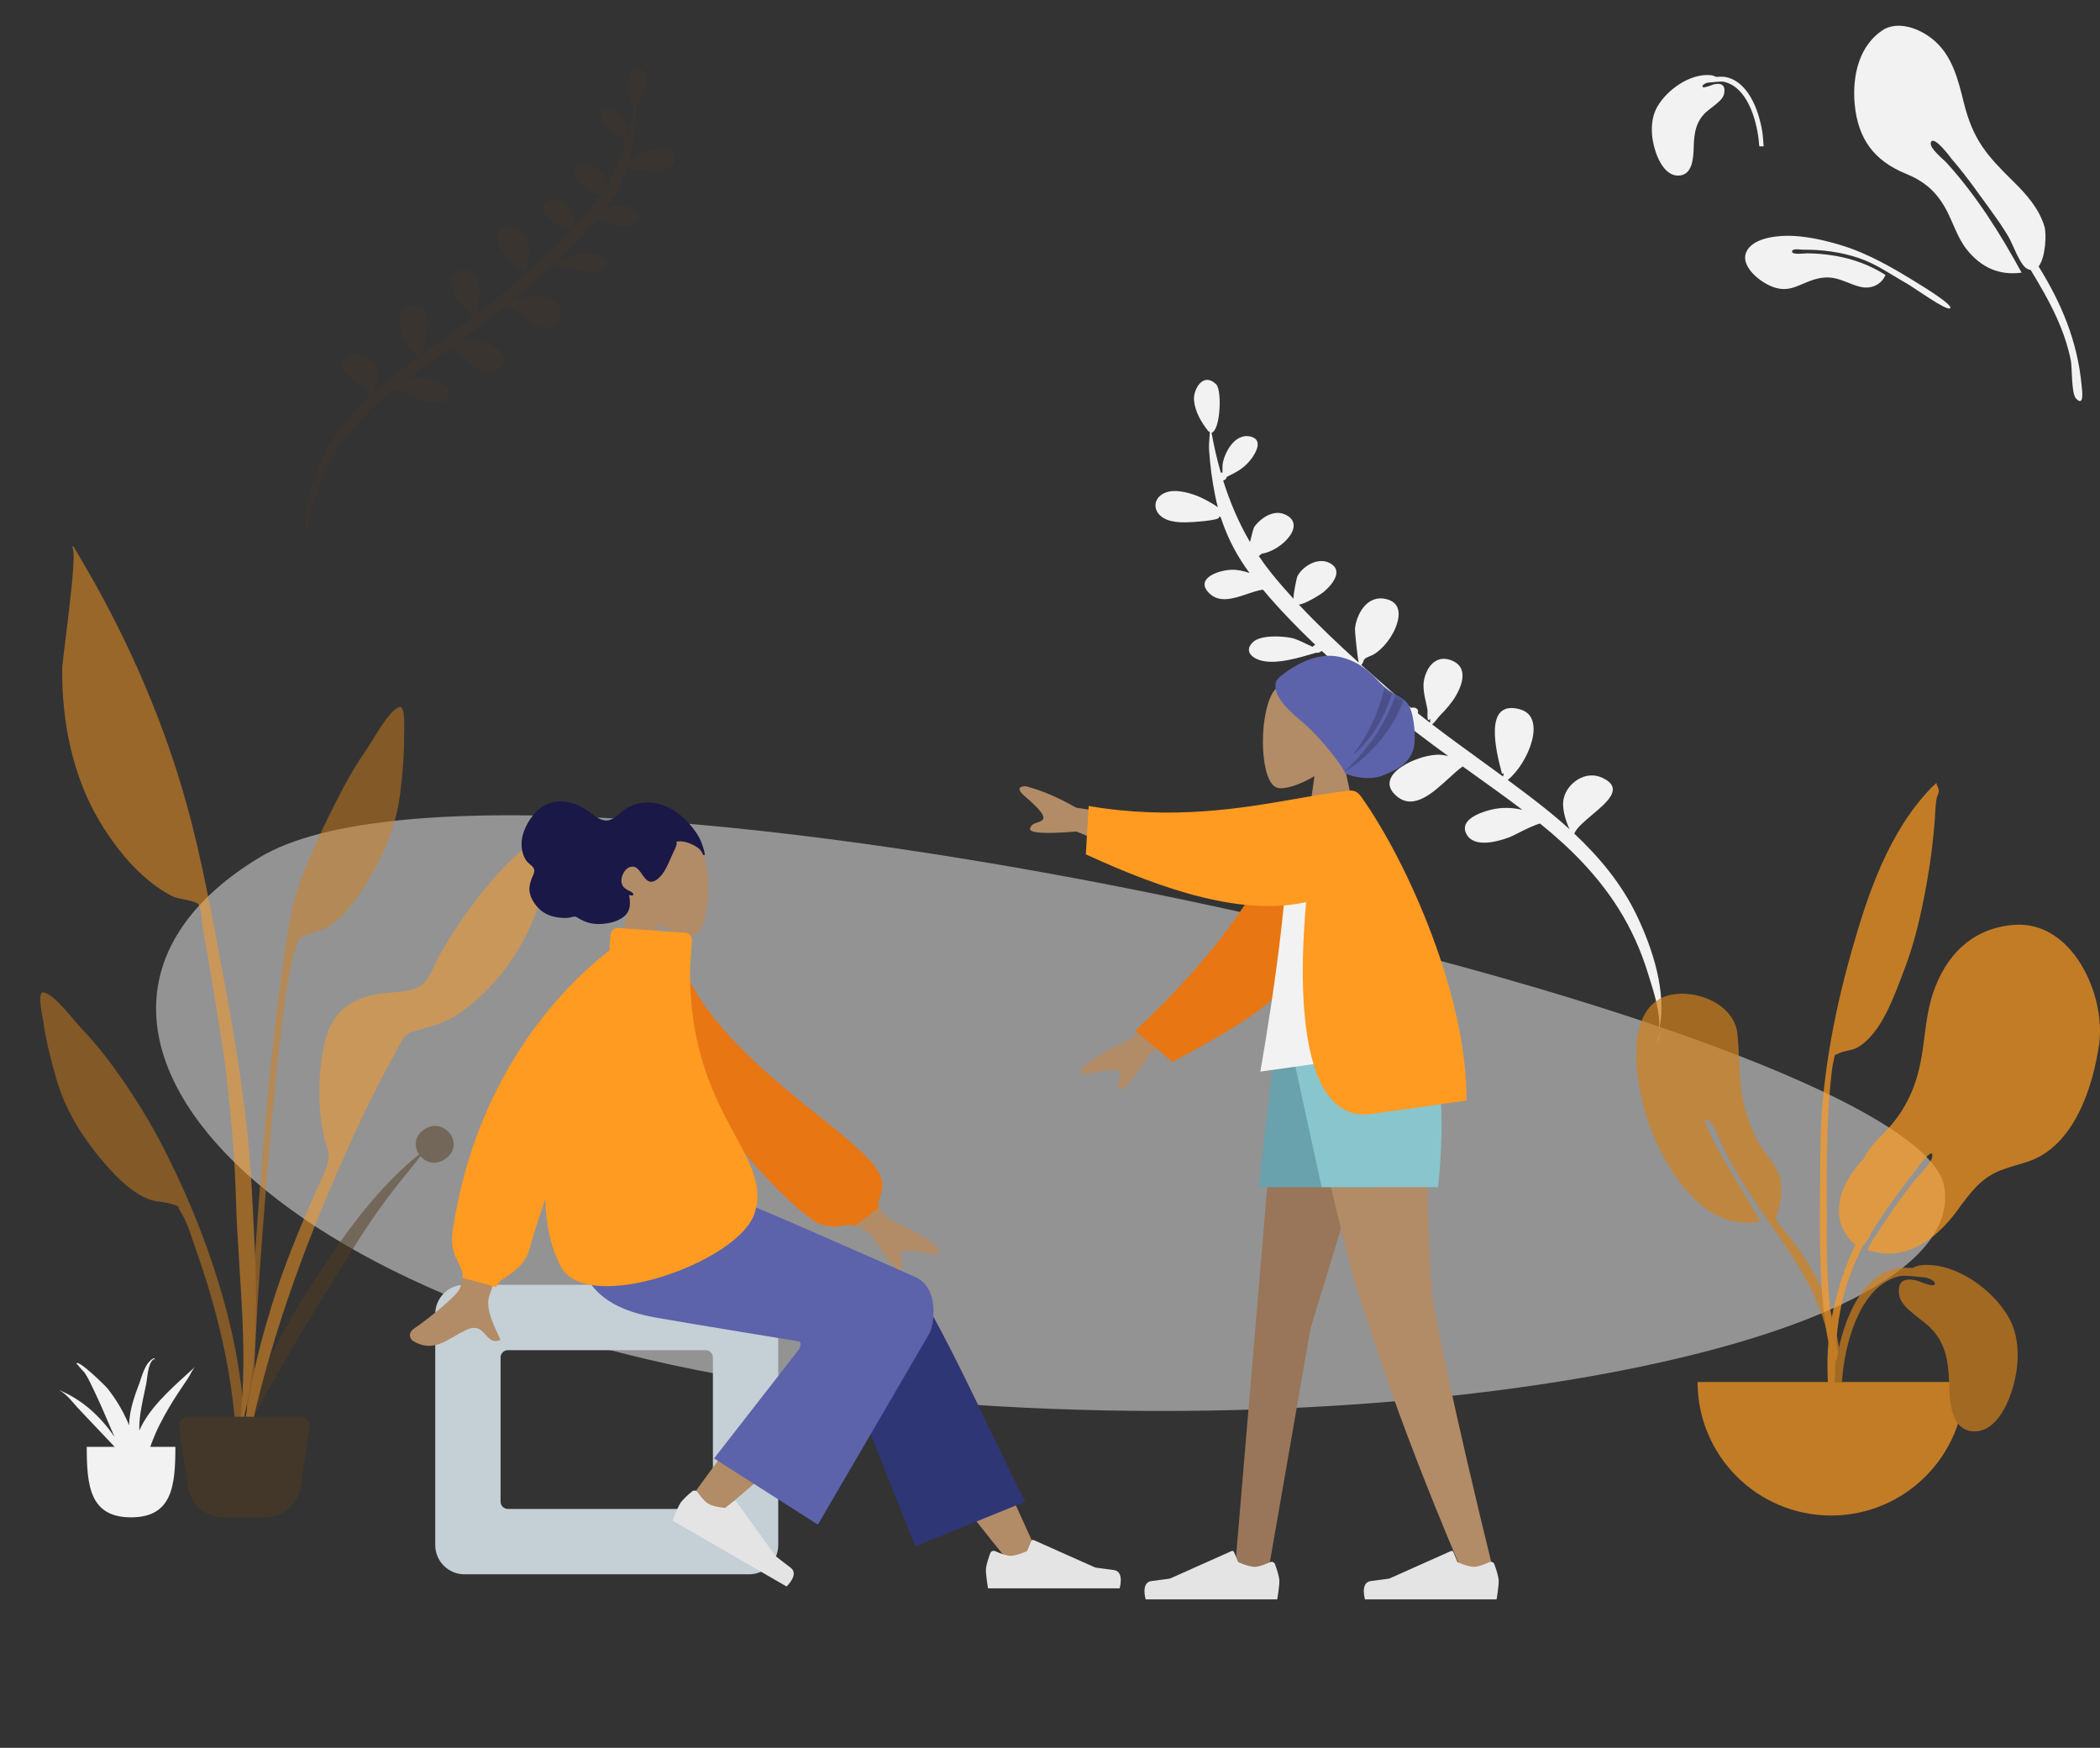 <svg width="328" height="273" viewBox="0 0 328 273" fill="none" xmlns="http://www.w3.org/2000/svg">
<rect x="0" y="0" width="328" height="273" fill="#333333" stroke="none"/>
<g id="[Download] Illustration">
<g id="Group 49">
<g id="Group 48">
<g id="Scene/Home">
<g id="Background Shape 2" opacity="0.505">
<path id="Background Shape" fill-rule="evenodd" clip-rule="evenodd" d="M303.692 185.456C307.766 211.43 208.982 228.372 123.957 216.549C38.932 204.725 -0.074 158.552 40.499 133.95C81.072 109.347 299.619 159.481 303.692 185.456Z" fill="#F2F2F2"/>
</g>
<path id="Leaf Bottom" fill-rule="evenodd" clip-rule="evenodd" d="M181.493 77.218C183.03 76.217 185.414 76.855 186.962 77.446C187.558 77.674 189.081 78.404 190.211 79.224C190.062 78.656 189.929 78.082 189.812 77.503C189.334 75.124 189.005 72.7 188.847 70.291C188.806 69.662 188.859 68.96 188.914 68.248C188.932 68.007 188.951 67.765 188.966 67.525C188.904 67.468 188.862 67.389 188.844 67.283C188.838 67.327 188.834 67.362 188.831 67.389C188.827 67.433 188.824 67.454 188.817 67.457C188.808 67.459 188.794 67.441 188.765 67.403C188.754 67.388 188.741 67.371 188.725 67.351C187.581 65.893 186.621 64.249 186.489 62.443C186.378 60.91 187.854 58.011 189.946 60.018C190.882 60.915 190.639 67.209 189.233 67.595C189.609 69.681 190.081 71.763 190.672 73.819C190.761 73.805 190.852 73.804 190.941 73.814C190.932 73.303 190.932 72.746 190.956 72.554C191.167 70.902 192.785 67.548 195.361 68.199C197.34 68.7 196.127 70.76 195.453 71.661C194.369 73.113 193.142 73.742 191.589 74.496C191.558 74.808 191.322 74.99 191.044 75.049C192.084 78.369 193.45 81.607 195.239 84.665L195.286 84.471C195.513 83.543 195.778 82.46 195.946 82.233C196.822 81.043 198.762 79.59 200.552 80.294C204.31 81.775 200.231 86.03 197.031 86.493C196.898 86.65 196.758 86.776 196.608 86.848C197.229 87.771 197.894 88.675 198.605 89.556C199.671 90.881 200.817 92.201 202.018 93.514C202.055 92.487 202.53 90.199 202.665 89.953C203.486 88.459 205.85 86.923 207.768 87.984C209.926 89.18 207.97 91.44 206.739 92.463C206.235 92.882 203.74 94.419 202.86 94.426C205.762 97.522 208.965 100.565 212.222 103.498C211.952 102.185 211.6 98.569 211.639 98.168C211.842 96.096 213.437 92.783 216.581 93.591C219.632 94.373 218.282 97.814 217.238 99.455C216.606 100.448 215.731 101.457 214.677 102.149C214.487 102.274 214.238 102.376 213.991 102.478C213.692 102.6 213.393 102.723 213.199 102.885C213.025 103.029 212.972 103.195 212.919 103.359C212.863 103.533 212.808 103.705 212.611 103.849C214.372 105.427 216.144 106.972 217.891 108.474C218.715 109.183 219.555 109.878 220.402 110.565C220.866 110.401 221.527 110.617 221.493 111.177C221.488 111.258 221.466 111.329 221.436 111.393C222.078 111.903 222.725 112.409 223.376 112.91C223.361 112.764 223.366 112.558 223.395 112.274C222.926 112.843 222.946 112.014 222.961 111.382L222.961 111.382C222.966 111.159 222.971 110.96 222.953 110.856C222.884 110.45 222.795 110.048 222.706 109.647L222.706 109.646C222.516 108.789 222.326 107.934 222.336 107.048C222.356 105.169 223.751 102.02 226.687 103.139C229.386 104.166 228.404 106.95 227.385 108.696C226.741 109.801 225.859 110.788 224.937 111.732C224.773 111.901 224.59 112.129 224.41 112.355C224.141 112.691 223.877 113.021 223.682 113.144C226.188 115.061 228.753 116.921 231.318 118.781L231.318 118.781C232.467 119.615 233.616 120.448 234.76 121.287C234.81 121.103 234.851 120.92 234.886 120.749C234.815 120.818 234.718 120.851 234.593 120.844C234.559 120.703 234.511 120.516 234.453 120.291C233.747 117.543 231.595 109.172 237.421 110.795C241.689 111.987 238.676 119.275 235.493 121.824C237.425 123.248 239.338 124.689 241.207 126.174C242.559 127.248 243.871 128.36 245.134 129.508C244.481 128.021 243.865 126.096 244.269 124.565C244.857 122.336 247.613 120.231 250.304 121.5C253.658 123.088 251.077 125.256 248.657 127.29C247.422 128.328 246.228 129.332 245.888 130.204C249.9 133.971 253.326 138.155 255.615 142.921C258.105 148.104 260.416 155.068 259.138 160.867C259.374 158.317 258.364 155.116 257.656 152.867L257.656 152.867C257.559 152.561 257.468 152.273 257.387 152.006C256.322 148.519 254.809 145.126 252.815 141.95C249.621 136.864 245.402 132.546 240.532 128.626C239.423 128.956 238.218 129.567 237.22 130.072C236.609 130.383 236.075 130.653 235.688 130.796C233.825 131.482 230.246 132.465 229.059 130.304C227.892 128.179 230.872 126.99 232.718 126.514C234.503 126.054 236.111 126.109 237.776 126.486C235.198 124.535 232.557 122.646 229.917 120.758L229.913 120.755C229.428 120.408 228.944 120.062 228.46 119.715C227.789 120.185 227.048 120.864 226.261 121.585C223.762 123.873 220.803 126.583 218.16 124.369C214.171 121.027 221.8 117.63 225.05 117.895C225.449 117.927 225.835 117.999 226.211 118.097C222.897 115.695 219.634 113.244 216.548 110.621C215.994 110.707 215.112 111.402 214.053 112.238C211.672 114.116 208.396 116.701 205.927 114.666C204.146 113.196 204.756 110.908 206.478 109.599C208.207 108.285 210.714 108.287 212.844 108.73C213.766 108.92 214.615 109.283 215.407 109.726L215.506 109.731C212.469 107.122 209.413 104.455 206.471 101.696C206.419 101.71 206.367 101.725 206.314 101.74C206.136 101.926 205.838 101.994 205.565 101.953C205.415 101.997 205.261 102.042 205.104 102.088C202.773 102.775 199.777 103.658 197.454 103.277C195.744 102.997 194.193 101.81 195.64 100.349C196.817 99.161 200.009 99.332 201.566 99.613C202.326 99.751 203.153 100.149 203.983 100.549L203.983 100.549C204.332 100.717 204.681 100.885 205.026 101.034C205.115 100.88 205.272 100.781 205.45 100.733C202.544 97.961 199.771 95.094 197.256 92.101C196.494 92.202 195.65 92.487 194.779 92.782C192.684 93.49 190.435 94.25 188.821 92.613C186.439 90.195 190.92 88.784 193.05 89.014C193.769 89.091 194.478 89.265 195.163 89.495C193.333 87.031 191.935 84.398 190.953 81.632C190.944 81.636 190.935 81.641 190.926 81.645L190.926 81.645C190.912 81.651 190.898 81.658 190.882 81.664C190.907 81.653 190.928 81.64 190.952 81.628C190.854 81.351 190.76 81.073 190.67 80.794C190.504 80.715 190.348 80.657 190.274 80.633C191.242 81.203 187.159 81.481 186.394 81.533C184.703 81.649 182.439 81.692 181.198 80.509C180.157 79.516 180.218 78.049 181.493 77.218ZM259.319 160.875C259.247 161.715 259.07 162.485 258.737 163.119C258.987 162.397 259.178 161.646 259.319 160.875Z" fill="#F2F2F2"/>
<path id="Leaf Top" opacity="0.2" fill-rule="evenodd" clip-rule="evenodd" d="M104.737 23.552C103.615 22.828 101.874 23.291 100.744 23.719C100.309 23.884 99.196 24.411 98.37 25.005C98.48 24.594 98.577 24.179 98.662 23.761C99.012 22.04 99.254 20.287 99.371 18.545C99.401 18.09 99.362 17.583 99.323 17.068C99.309 16.894 99.296 16.719 99.285 16.545C99.33 16.504 99.361 16.447 99.374 16.37C99.378 16.402 99.381 16.427 99.383 16.447C99.386 16.478 99.388 16.494 99.394 16.496C99.4 16.497 99.41 16.484 99.431 16.457C99.44 16.446 99.449 16.434 99.461 16.419C100.296 15.364 100.998 14.176 101.095 12.869C101.178 11.761 100.101 9.666 98.572 11.117C97.889 11.766 98.063 16.317 99.09 16.596C98.815 18.104 98.469 19.61 98.036 21.097C97.971 21.087 97.905 21.086 97.84 21.094C97.846 20.724 97.847 20.321 97.829 20.182C97.676 18.988 96.496 16.563 94.615 17.035C93.17 17.397 94.055 18.886 94.546 19.538C95.337 20.587 96.233 21.042 97.367 21.587C97.389 21.813 97.561 21.944 97.765 21.986C97.004 24.387 96.004 26.729 94.698 28.941L94.663 28.801C94.498 28.13 94.305 27.347 94.182 27.183C93.543 26.322 92.127 25.272 90.82 25.782C88.076 26.854 91.052 29.93 93.388 30.263C93.485 30.377 93.588 30.468 93.697 30.52C93.242 31.188 92.757 31.842 92.237 32.479C91.459 33.437 90.621 34.392 89.744 35.342C89.717 34.599 89.371 32.945 89.273 32.767C88.674 31.687 86.949 30.577 85.547 31.345C83.972 32.21 85.399 33.844 86.297 34.583C86.665 34.886 88.486 35.997 89.129 36.002C87.008 38.241 84.668 40.442 82.289 42.564C82.486 41.615 82.745 39 82.717 38.71C82.57 37.212 81.406 34.817 79.11 35.402C76.883 35.968 77.867 38.456 78.628 39.642C79.09 40.36 79.728 41.09 80.497 41.59C80.636 41.68 80.817 41.754 80.998 41.827C81.216 41.916 81.434 42.004 81.576 42.121C81.703 42.226 81.742 42.345 81.78 42.464C81.821 42.59 81.861 42.714 82.004 42.818C80.719 43.96 79.424 45.078 78.148 46.164C77.546 46.677 76.932 47.18 76.313 47.677C75.975 47.559 75.492 47.715 75.517 48.12C75.52 48.179 75.537 48.23 75.558 48.276C75.089 48.645 74.617 49.011 74.141 49.373C74.152 49.268 74.149 49.119 74.127 48.914C74.469 49.325 74.455 48.726 74.445 48.269C74.441 48.107 74.438 47.964 74.45 47.889C74.501 47.595 74.566 47.304 74.631 47.014C74.771 46.393 74.909 45.775 74.903 45.135C74.889 43.776 73.872 41.499 71.728 42.309C69.757 43.053 70.473 45.066 71.215 46.328C71.686 47.127 72.329 47.84 73.002 48.523C73.122 48.644 73.255 48.809 73.386 48.973L73.386 48.973C73.582 49.215 73.775 49.454 73.917 49.543C72.087 50.93 70.213 52.276 68.34 53.622L68.339 53.622C67.5 54.225 66.661 54.828 65.825 55.434C65.789 55.301 65.759 55.169 65.733 55.046C65.786 55.096 65.857 55.119 65.948 55.114C65.972 55.012 66.007 54.877 66.05 54.714C66.567 52.727 68.141 46.674 63.887 47.849C60.77 48.712 62.967 53.981 65.29 55.823C63.879 56.853 62.481 57.896 61.116 58.971C60.128 59.748 59.17 60.552 58.248 61.382C58.725 60.307 59.175 58.915 58.881 57.808C58.453 56.196 56.441 54.675 54.476 55.593C52.027 56.743 53.91 58.31 55.676 59.78C56.577 60.53 57.449 61.255 57.697 61.886C54.765 64.611 52.262 67.637 50.589 71.085C48.769 74.833 47.078 79.87 48.009 84.062C47.838 82.219 48.576 79.903 49.095 78.278C49.165 78.056 49.232 77.847 49.291 77.654C50.071 75.133 51.177 72.679 52.634 70.382C54.968 66.703 58.05 63.58 61.608 60.743C62.418 60.981 63.297 61.423 64.025 61.788C64.472 62.012 64.862 62.208 65.144 62.311C66.504 62.806 69.116 63.516 69.984 61.953C70.837 60.416 68.662 59.557 67.314 59.213C66.011 58.882 64.837 58.922 63.621 59.195C65.504 57.784 67.433 56.417 69.362 55.051L69.362 55.05L69.363 55.05C69.717 54.799 70.072 54.547 70.426 54.296C70.916 54.636 71.457 55.126 72.031 55.647C73.854 57.301 76.014 59.26 77.945 57.658C80.858 55.24 75.29 52.786 72.916 52.979C72.625 53.002 72.343 53.054 72.068 53.125C74.49 51.387 76.873 49.614 79.128 47.716C79.532 47.778 80.175 48.281 80.948 48.885C82.686 50.242 85.077 52.111 86.88 50.638C88.182 49.575 87.737 47.92 86.48 46.974C85.218 46.024 83.388 46.027 81.832 46.348C81.16 46.486 80.539 46.749 79.96 47.069L79.889 47.072C82.107 45.185 84.339 43.255 86.489 41.26C86.527 41.27 86.565 41.281 86.603 41.291C86.733 41.426 86.951 41.475 87.15 41.445C87.26 41.477 87.372 41.509 87.487 41.543C89.188 42.039 91.375 42.676 93.072 42.4C94.32 42.197 95.454 41.338 94.398 40.282C93.539 39.424 91.208 39.548 90.071 39.752C89.516 39.852 88.912 40.14 88.306 40.429C88.051 40.551 87.796 40.672 87.544 40.781C87.479 40.669 87.365 40.597 87.235 40.563C89.358 38.558 91.384 36.483 93.222 34.319C93.777 34.391 94.394 34.597 95.029 34.81C96.559 35.322 98.2 35.871 99.379 34.686C101.12 32.937 97.849 31.918 96.294 32.085C95.769 32.141 95.251 32.267 94.751 32.433C96.088 30.651 97.109 28.747 97.828 26.747C97.846 26.754 97.86 26.762 97.88 26.77C97.869 26.765 97.86 26.76 97.85 26.755C97.843 26.751 97.836 26.747 97.829 26.743C97.9 26.543 97.969 26.342 98.035 26.14C98.156 26.083 98.27 26.041 98.324 26.024C97.617 26.436 100.598 26.636 101.157 26.674C102.391 26.756 104.044 26.787 104.951 25.932C105.711 25.213 105.668 24.152 104.737 23.552ZM47.824 83.897C47.879 84.457 48.041 84.968 48.36 85.387C48.126 84.908 47.95 84.41 47.824 83.897Z" fill="#533B1F"/>
<g id="Plant Right" opacity="0.7">
<path id="Leaf Me Alone!" fill-rule="evenodd" clip-rule="evenodd" d="M262.235 155.22C266.136 155.017 270.96 157.294 271.376 161.534C271.678 164.615 271.584 167.687 272.052 170.763C272.426 173.221 273.218 175.581 274.297 177.821C275.334 179.974 277.487 181.807 278.046 184.108C278.403 185.574 278.203 187.636 277.711 189.07C277.113 190.813 277.431 190.675 278.623 192.138C280.96 195.005 283.064 197.944 284.551 201.368C286.694 206.3 288.099 212.064 287.304 217.462C287.203 218.147 287.083 220.607 286.139 220.779C285.085 220.972 285.578 219.565 285.634 219.11C285.993 216.21 286.311 213.676 285.879 210.731C284.209 199.368 276.057 191.881 270.749 182.237C270.458 181.74 269.842 180.555 269.413 179.774C268.737 178.541 268.057 176.193 267.142 175.279C265.418 173.556 267.003 177.02 267.339 177.681C267.764 178.518 268.231 179.407 268.666 180.14C270.658 183.537 272.88 187.246 274.937 190.748C266.042 192.775 259.777 182.081 257.39 175.05C255.424 169.258 253.07 155.715 262.235 155.22Z" fill="#D2801B"/>
<path id="Leaf Me Alone!_2" fill-rule="evenodd" clip-rule="evenodd" d="M314.516 144.463C307.995 144.98 303.809 149.283 301.86 155.301C300.81 158.544 300.689 161.876 300.106 165.209C299.228 170.224 297.339 174.024 293.647 177.596C292.503 178.703 291.661 179.839 291.062 181.054C289.872 182.268 288.837 183.641 288.077 185.32C287.105 187.464 286.83 190.036 287.952 192.174C288.254 192.748 289.006 193.902 289.786 194.426C286.867 200.643 285.261 207.452 285.442 214.253C285.552 218.358 285.752 222.465 285.986 226.565C286.049 227.665 286.407 229.483 286.946 227.637C287.439 225.948 286.821 223.297 286.763 221.533C286.485 212.938 286.247 205.124 289.785 197.094C290.156 196.253 290.55 195.418 290.959 194.59C290.983 194.576 291.006 194.559 291.028 194.542C291.044 194.554 291.058 194.567 291.074 194.579C291.1 194.533 291.136 194.477 291.177 194.415C291.295 194.294 291.398 194.141 291.495 193.97C291.809 193.535 292.164 193.024 292.166 192.744C292.166 192.742 292.165 192.739 292.165 192.736C294.355 189.161 296.863 185.783 299.426 182.471C299.407 182.495 302.205 178.685 301.772 180.792C301.564 181.807 299.505 183.741 298.674 184.817C296.835 187.21 294.675 190.242 292.881 193.174C292.639 193.313 292.298 193.994 292.051 194.502C291.915 194.759 291.788 195.018 291.663 195.244C298.022 197.345 302.969 193.113 306.342 188.19C306.346 188.185 306.349 188.179 306.353 188.173C307.38 186.813 308.431 185.462 309.745 184.387C311.936 182.593 314.283 182.276 316.867 181.393C323.914 178.986 326.91 169.853 327.862 163.077C328.935 155.432 323.684 143.709 314.516 144.463Z" fill="#FF9B21"/>
<path id="Leaf Me Alone!_3" fill-rule="evenodd" clip-rule="evenodd" d="M301.635 123.054C294.943 130.019 291.709 139.68 289.149 148.763C286.29 158.907 284.401 169.208 284.328 179.754C284.281 186.684 284.092 193.656 284.497 200.577C284.64 203.036 284.885 205.498 285.275 207.93C285.307 208.129 286.179 213.559 287.013 212.294C287.487 211.574 286.119 206.661 286.016 205.843C285.434 201.234 285.299 196.592 285.328 191.95C285.374 184.307 285.149 176.703 285.924 169.088C286.039 167.951 286.131 166.757 286.401 165.645C286.687 164.462 286.322 164.978 287.256 164.51C288.164 164.055 289.285 164.12 290.227 163.549C293.962 161.284 295.872 155.467 297.359 151.65C299.06 147.285 300.094 142.63 300.92 138.036C301.526 134.661 301.959 131.307 302.205 127.888C302.282 126.811 302.287 125.684 302.498 124.625C302.555 124.339 302.842 123.833 302.831 123.58C302.809 123.045 302.486 122.73 302.459 122.28C302.179 122.532 301.904 122.79 301.635 123.054Z" fill="#FF9B21"/>
<path id="Base" fill-rule="evenodd" clip-rule="evenodd" d="M265.143 215.857C265.143 227.376 274.481 236.714 286 236.714C297.519 236.714 306.857 227.376 306.857 215.857" fill="#FF9B21"/>
<path id="Leaf Me Alone!_4" fill-rule="evenodd" clip-rule="evenodd" d="M300.294 197.596C305.456 197.215 311.22 201.379 313.71 205.713C315.718 209.207 315.379 213.796 314.14 217.508C313.309 219.993 311.497 223.536 308.476 223.571C304.695 223.614 304.513 218.942 304.44 216.21C304.343 212.579 303.884 209.415 301.022 206.94C300.669 206.634 300.298 206.348 299.927 206.062C299.598 205.808 299.269 205.554 298.953 205.287C298.902 205.244 298.851 205.201 298.8 205.159C297.788 204.308 296.725 203.415 296.596 202.013C296.408 199.982 297.555 199.616 299.306 199.993C299.363 200.006 299.516 200.064 299.725 200.143C300.619 200.482 302.527 201.205 302.166 200.34C302.03 200.015 301.534 199.756 300.907 199.563C299.286 199.387 297.352 199.182 296.796 199.304C290.798 200.62 288.462 208.93 287.842 214.209C287.775 214.779 287.721 215.351 287.674 215.923H286.571C286.648 214.541 286.749 213.16 286.98 211.793C287.864 206.564 290.629 198.883 296.692 198.034C296.915 198.003 297.738 197.997 298.735 198.056C299.207 197.792 299.736 197.632 300.294 197.596Z" fill="#D2801B"/>
</g>
<g id="Plant Left" opacity="0.5">
<path id="Leaf" fill-rule="evenodd" clip-rule="evenodd" d="M57.207 117.127C58.407 115.415 60.635 111.067 62.325 110.455C63.414 110.061 63.096 114.137 63.11 114.914C63.162 117.921 62.869 120.909 62.508 123.891C61.857 129.268 59.727 134.057 56.806 138.633C55.303 140.988 53.54 143.371 51.099 144.841C49.975 145.517 48.622 145.631 47.513 146.214C46.22 146.892 46.924 146.344 46.341 147.691C45.532 149.561 45.273 151.974 44.899 153.969C43.18 163.13 39.02 211.556 39.741 220.874C39.805 221.7 38.653 221.897 38.596 220.889C38.29 215.543 40.934 178.521 42.268 166.413C43.602 154.306 44.953 143.61 46.306 139.421C47.948 134.339 50.914 128.228 53.383 123.489C54.53 121.287 55.78 119.162 57.207 117.127Z" fill="#D2801B"/>
<path id="Leaf_2" fill-rule="evenodd" clip-rule="evenodd" d="M66.118 176.508C69.243 174.214 72.624 178.543 69.797 180.837C68.234 182.105 66.6 181.654 65.68 180.597C65.083 181.325 64.525 182.086 63.987 182.729C62.351 184.688 60.805 186.694 59.327 188.746C56.257 193.01 53.625 197.514 50.874 201.936C48.159 206.301 45.466 210.688 43.005 215.163C40.921 218.954 38.142 223.415 37.429 227.571C38.511 218.756 42.62 210.283 47.514 202.511C52.367 194.804 57.937 186.386 65.452 180.304C64.687 179.179 64.666 177.573 66.118 176.508Z" fill="#533B1F"/>
<path id="Leaf_3" fill-rule="evenodd" clip-rule="evenodd" d="M6.832 155.009C8.581 155.351 11.438 159.306 12.879 160.813C14.591 162.603 16.145 164.512 17.61 166.512C20.763 170.816 23.583 175.393 25.981 180.166C29.89 187.946 33.022 195.933 35.295 204.405C36.687 209.591 37.587 214.967 38.121 220.304C38.222 221.311 39.278 229.072 37.757 229.281C36.389 229.47 36.811 223.388 36.745 222.561C35.999 213.228 33.765 204.147 30.657 195.35C29.98 193.434 29.351 191.087 28.268 189.362C27.488 188.12 28.262 188.553 26.892 188.083C25.716 187.68 24.375 187.778 23.17 187.284C20.553 186.21 18.457 184.127 16.62 182.031C13.05 177.958 10.221 173.551 8.746 168.332C7.928 165.438 7.177 162.527 6.759 159.543C6.652 158.772 5.706 154.789 6.832 155.009Z" fill="#D2801B"/>
<path id="Leaf_4" fill-rule="evenodd" clip-rule="evenodd" d="M13.732 89.204C20.317 100.626 25.729 113.172 29.224 125.879C31.341 133.578 32.822 141.478 34.293 149.322C36.571 161.466 38.725 173.61 39.338 185.97C39.955 198.402 41.174 212.74 37.103 224.714C39.136 212.558 37.201 199.618 36.858 187.386C36.694 181.546 36.219 175.764 35.597 169.959C34.992 164.327 34.005 158.722 33.086 153.135C32.638 150.414 32.168 147.697 31.689 144.982C31.546 144.172 31.486 141.768 30.972 141.214C30.455 140.657 27.816 140.43 26.987 140.021C25.319 139.198 23.749 138.028 22.36 136.793C19.698 134.424 17.381 131.329 15.553 128.278C11.323 121.218 9.632 112.603 9.717 104.427C9.734 102.839 12.287 85.746 11.261 85.51C11.323 85.438 11.382 85.363 11.437 85.286C12.213 86.585 12.975 87.894 13.732 89.204Z" fill="#FF9B21"/>
<path id="Leaf_5" fill-rule="evenodd" clip-rule="evenodd" d="M84.813 130.396C84.915 130.25 85.576 129.23 85.243 129.296C85.921 129.163 84.311 130.42 86 129.649C85.198 130.406 85.661 131.39 85.671 132.41C85.689 134.066 85.412 135.707 85.1 137.327C84.608 139.888 83.874 142.378 82.808 144.76C80.486 149.95 76.543 154.947 71.862 158.192C69.552 159.794 67.287 160.34 64.651 161.077C62.987 161.543 62.855 162.404 61.971 164.02C60.131 167.384 58.325 170.737 56.702 174.215C54.765 178.368 52.884 182.526 51.11 186.752C45.134 200.988 40.27 215.736 37.716 231C37.653 222.005 39.734 212.741 42.359 204.168C44.27 197.922 46.76 191.9 49.414 185.94C50.058 184.496 51.032 182.638 51.306 181.044C51.497 179.927 50.912 178.853 50.644 177.676C49.6 173.094 49.675 167.961 50.592 163.354C51.602 158.274 54.526 155.917 59.47 155.197C61.278 154.934 63.577 155.031 65.235 154.259C67.041 153.42 67.787 150.66 68.814 148.888C71.573 144.129 74.851 139.565 78.616 135.556C79.658 134.445 80.779 133.421 81.968 132.471C82.718 131.872 84.302 131.134 84.813 130.396Z" fill="#FF9B21"/>
<path id="Base_2" fill-rule="evenodd" clip-rule="evenodd" d="M27.956 222.923C27.828 222.06 28.497 221.286 29.369 221.286H46.917C47.789 221.286 48.457 222.06 48.33 222.923L46.974 232.119C46.56 234.923 44.154 237 41.321 237H34.965C32.131 237 29.725 234.923 29.312 232.119L27.956 222.923Z" fill="#533B1F"/>
</g>
<g id="Maceta">
<path id="Base_3" fill-rule="evenodd" clip-rule="evenodd" d="M13.548 225.987C13.548 232.069 14.028 236.999 20.47 236.999C26.912 236.999 27.392 232.069 27.392 225.987" fill="#F2F2F2"/>
<path id="Fill 27" fill-rule="evenodd" clip-rule="evenodd" d="M22.387 222.192C22.151 222.601 21.94 223.017 21.754 223.44C21.747 222.569 21.796 221.692 21.927 220.803C22.152 219.281 22.495 217.766 22.817 216.254C23.049 215.167 23.035 213.215 23.914 212.348C24.155 212.161 24.213 212.528 24.213 212.688C24.216 212.722 24.213 212.037 23.979 212.157C22.587 212.875 22.136 215.135 21.691 216.267C21.041 217.918 20.488 219.607 20.26 221.325C20.202 221.759 20.171 222.193 20.164 222.626C20.116 222.51 20.072 222.393 20.023 222.278C19.22 220.394 18.136 218.556 16.784 216.861C16.451 216.444 12.267 212.328 11.939 212.958C11.972 213.05 12.039 213.125 12.143 213.186C12.149 213.193 12.149 213.189 12.145 213.179C12.391 213.576 13.09 214.189 13.307 214.537C13.855 215.412 14.281 216.341 14.713 217.252C15.627 219.177 16.475 221.122 17.297 223.071C17.488 223.525 17.688 223.977 17.891 224.427C15.793 221.401 12.995 218.654 9.143 217.082C10.459 217.751 11.321 219.01 12.21 219.975C13.281 221.138 14.41 222.269 15.484 223.431C16.75 224.802 18.24 226.245 19.458 227.761C20.638 230.238 21.785 232.718 22.492 235.322C22.202 234.422 22.47 233.179 22.42 232.235C22.381 231.484 22.293 230.738 22.172 229.994C22.321 230.33 22.45 230.666 22.508 230.978C22.454 230.454 22.393 229.933 22.328 229.415C22.496 228.931 22.662 228.478 22.773 228.105C23.346 226.194 24.028 224.315 24.957 222.483C25.816 220.789 26.802 219.117 27.876 217.495C28.377 216.739 28.885 215.986 29.39 215.232C29.721 214.738 30.035 213.947 30.495 213.474C27.522 216.192 24.273 218.93 22.387 222.192Z" fill="#F2F2F2"/>
</g>
<g id="Top Leaves">
<path id="Leaf_6" fill-rule="evenodd" clip-rule="evenodd" d="M319.324 35.38C318.472 32.536 316.47 30.311 314.393 28.272C310.348 24.303 308.173 21.849 306.732 16.042C305.884 12.627 305.021 9.008 302.333 6.531C300.375 4.727 297.006 3.211 294.388 4.503C290.36 6.907 289.279 11.84 289.685 16.258C290.188 21.733 292.746 25.109 297.659 27.126C300.428 28.261 302.268 29.76 303.771 32.371C304.973 34.46 305.674 37.074 307.184 38.967C309.443 41.797 312.269 43.055 315.752 42.585C312.49 36.582 308.677 30.522 304.079 25.468C303.649 24.959 301.11 23.015 301.622 22.148C302.186 21.195 304.792 24.777 304.774 24.755C306.11 26.289 307.347 27.919 308.561 29.565C308.558 29.566 308.554 29.567 308.551 29.569C309.801 31.258 311.041 32.971 312.258 34.706C312.75 35.44 313.229 36.183 313.687 36.945C314.36 38.063 315.427 41.236 316.528 41.923C316.764 42.071 316.982 42.153 317.185 42.187C317.936 43.416 318.667 44.656 319.362 45.91C321.177 49.186 322.735 52.645 323.45 56.344C323.659 57.423 323.511 61.462 324.248 62.241C325.596 63.666 325.201 60.921 325.12 60.093C324.451 53.232 321.988 47.387 318.412 41.619C319.51 40.184 319.669 36.532 319.324 35.38Z" fill="#F2F2F2"/>
<path id="Leaf_7" fill-rule="evenodd" clip-rule="evenodd" d="M273.18 38.694C274.6 37.021 278.015 36.737 280.103 36.849C282.687 36.987 285.341 37.617 287.799 38.377C291.849 39.63 295.784 41.916 299.35 44.129C299.78 44.395 305.075 47.58 304.607 48.139C304.142 48.692 298.944 44.91 297.786 44.258C295.314 42.866 293.046 41.221 290.321 40.302C287.5 39.35 284.516 38.973 281.549 38.999C281.168 39.002 279.926 38.737 279.899 39.3C279.873 39.851 281.928 39.564 282.29 39.567C283.787 39.581 285.293 39.722 286.769 39.981C289.534 40.467 292.133 41.446 294.501 42.948C293.84 44.484 292.256 45.192 290.595 44.808C289.159 44.475 287.759 43.656 286.353 43.419C285.384 43.256 284.415 43.353 283.475 43.626C280.998 44.346 279.57 45.82 276.846 44.794C274.711 43.99 271.14 41.101 273.18 38.694Z" fill="#F2F2F2"/>
<path id="Leaf Me Alone!_5" fill-rule="evenodd" clip-rule="evenodd" d="M267.072 11.729C263.918 11.499 260.396 14.016 258.875 16.635C257.649 18.747 257.855 21.52 258.613 23.764C259.12 25.266 260.227 27.408 262.073 27.428C264.383 27.455 264.494 24.631 264.539 22.98C264.598 20.785 264.879 18.873 266.627 17.377C266.843 17.192 267.069 17.019 267.296 16.846C267.497 16.693 267.698 16.539 267.891 16.378C267.922 16.352 267.954 16.326 267.985 16.3C268.603 15.786 269.252 15.246 269.331 14.399C269.446 13.171 268.745 12.95 267.675 13.178C267.641 13.186 267.547 13.221 267.42 13.269C266.873 13.473 265.708 13.911 265.928 13.388C266.011 13.191 266.315 13.035 266.697 12.918C267.688 12.812 268.869 12.688 269.209 12.762C272.874 13.557 274.301 18.579 274.68 21.77C274.722 22.132 274.757 22.494 274.787 22.857H275.459C275.411 22.005 275.35 21.153 275.206 20.31C274.666 17.149 272.977 12.507 269.273 11.994C269.136 11.975 268.634 11.972 268.025 12.007C267.736 11.848 267.413 11.751 267.072 11.729Z" fill="#F2F2F2"/>
</g>
</g>
<g id="Group">
<g id="Head">
<g id="Head_2">
<path id="Head_3" fill-rule="evenodd" clip-rule="evenodd" d="M102.579 144.237C104.939 145.66 107.258 146.348 108.346 146.067C111.076 145.363 111.327 135.371 109.215 131.432C107.103 127.493 96.246 125.776 95.699 133.58C95.509 136.289 96.645 138.707 98.325 140.679L95.314 154.724H104.06L102.579 144.237Z" fill="#B28B67"/>
</g>
<path id="hair" fill-rule="evenodd" clip-rule="evenodd" d="M110.04 133.201C109.954 132.69 109.742 132.123 109.571 131.64C109.351 131.017 109.018 130.456 108.651 129.926C107.96 128.93 107.132 128.03 106.217 127.284C104.546 125.92 102.419 125.133 100.327 125.389C99.271 125.518 98.246 125.921 97.374 126.592C96.585 127.198 95.827 128.09 94.806 128.154C93.695 128.224 92.677 127.243 91.786 126.637C90.782 125.954 89.714 125.456 88.54 125.263C86.573 124.939 84.726 125.604 83.371 127.218C81.928 128.936 80.88 131.456 81.827 133.733C82.003 134.156 82.23 134.513 82.555 134.808C82.853 135.079 83.308 135.368 83.429 135.801C83.557 136.262 83.174 136.856 83.025 137.271C82.812 137.867 82.637 138.491 82.699 139.139C82.801 140.201 83.469 141.216 84.174 141.914C84.891 142.625 85.773 143.033 86.716 143.221C87.345 143.346 87.989 143.415 88.628 143.368C88.946 143.345 89.226 143.256 89.534 143.186C89.833 143.118 90 143.197 90.254 143.362C91.434 144.125 92.702 144.42 94.064 144.306C95.213 144.211 96.537 143.932 97.475 143.144C98.516 142.269 98.496 141.062 98.251 139.772C98.51 139.901 99.228 139.981 98.799 139.468C98.629 139.264 98.308 139.182 98.09 139.062C97.836 138.923 97.578 138.743 97.381 138.516C96.584 137.599 97.389 135.734 98.39 135.426C99.877 134.97 100.21 137.074 101.271 137.619C101.882 137.932 102.52 137.504 102.977 137.067C103.59 136.482 104.008 135.707 104.368 134.918C104.665 134.268 104.941 133.609 105.244 132.963C105.385 132.661 105.874 131.807 105.629 131.466C106.694 131.253 107.88 131.696 108.798 132.277C109.177 132.517 109.466 132.782 109.668 133.206C109.711 133.297 109.806 133.567 109.924 133.578C110.145 133.598 110.062 133.329 110.04 133.201Z" fill="#191847"/>
</g>
<g id="Bottom">
<g id="Seat">
<path id="Seat_2" fill-rule="evenodd" clip-rule="evenodd" d="M72.552 200.676C70.027 200.676 67.98 202.722 67.98 205.247V241.327C67.98 243.852 70.027 245.899 72.552 245.899H116.982C119.507 245.899 121.554 243.852 121.554 241.327V205.247C121.554 202.722 119.507 200.676 116.982 200.676H72.552ZM79.328 210.887C78.696 210.887 78.185 211.399 78.185 212.03V234.544C78.185 235.175 78.696 235.687 79.328 235.687H110.206C110.837 235.687 111.349 235.175 111.349 234.544V212.03C111.349 211.399 110.837 210.887 110.206 210.887H79.328Z" fill="#C5CFD6"/>
</g>
<path id="LegLower" fill-rule="evenodd" clip-rule="evenodd" d="M157.691 244.075C150.506 235.295 145.644 228.785 143.106 224.547C138.76 217.29 135.203 210.832 134.081 208.365C131.404 202.483 140.243 199.729 142.243 202.472C145.271 206.625 151.738 219.692 161.642 241.675L157.691 244.075Z" fill="#B28B67"/>
<path id="LegLower_2" fill-rule="evenodd" clip-rule="evenodd" d="M142.967 241.522L129.595 207.837C126.735 201.697 140.547 197.66 142.649 200.518C147.421 207.006 158.763 232.599 160.185 234.532L142.967 241.522Z" fill="#2F3676"/>
<g id="Lower Leg">
<path id="LegLower_3" fill-rule="evenodd" clip-rule="evenodd" d="M107.352 234.767C109.957 230.965 119.432 218.172 124.593 212.879C126.076 211.358 127.523 209.898 128.891 208.538C132.959 204.494 141.06 211.291 136.999 214.974C126.887 224.146 112.133 236.528 110.9 237.632C109.173 239.18 105.715 237.157 107.352 234.767Z" fill="#B28B67"/>
</g>
<g id="Right Shoe">
<path id="shoe" fill-rule="evenodd" clip-rule="evenodd" d="M108.94 233.063C108.745 232.791 108.362 232.727 108.104 232.94C107.511 233.432 106.543 234.283 106.21 234.86C105.717 235.715 105.056 237.518 105.056 237.518C106.047 238.09 122.858 247.803 122.858 247.803C122.858 247.803 124.876 245.908 123.486 244.862C122.097 243.815 121.193 243.096 121.193 243.096L115.001 234.559C114.907 234.429 114.723 234.402 114.596 234.5L113.255 235.533C113.255 235.533 111.498 235.38 110.633 234.88C110.063 234.551 109.355 233.643 108.94 233.063Z" fill="#E4E4E4"/>
</g>
<g id="Right Shoe_2">
<path id="shoe_2" fill-rule="evenodd" clip-rule="evenodd" d="M155.455 242.286C155.15 242.148 154.786 242.284 154.67 242.597C154.402 243.32 153.989 244.542 153.989 245.208C153.989 246.194 154.318 248.087 154.318 248.087C155.461 248.087 174.873 248.087 174.873 248.087C174.873 248.087 175.674 245.436 173.948 245.225C172.222 245.013 171.08 244.843 171.08 244.843L161.452 240.548C161.305 240.482 161.133 240.551 161.071 240.7L160.426 242.266C160.426 242.266 158.828 243.012 157.829 243.012C157.171 243.012 156.105 242.58 155.455 242.286Z" fill="#E4E4E4"/>
</g>
<path id="Leg and Butt" fill-rule="evenodd" clip-rule="evenodd" d="M124.783 209.52C124.783 209.52 108.112 206.802 102.45 205.803C91.69 203.904 88.552 198.11 90.408 185.469L110.232 185.469C114.167 186.606 143.117 199.535 143.117 199.535C146.589 201.26 145.943 206.346 145.308 208.022C145.269 208.124 127.746 238.135 127.746 238.135L111.529 227.797L124.814 210.738C124.814 210.738 125.34 209.677 124.783 209.52Z" fill="#5C63AB"/>
</g>
<g id="Body/Long Sleeve 1">
<path id="Skin" fill-rule="evenodd" clip-rule="evenodd" d="M71.77 201.371C72.838 199.203 78.174 171.299 78.174 171.299L86.154 171.329C86.154 171.329 77.037 200.888 76.475 202.282C75.744 204.093 76.985 206.725 77.826 208.509C77.956 208.785 78.077 209.041 78.179 209.27C77.012 209.793 76.451 209.161 75.86 208.495C75.192 207.743 74.486 206.947 72.823 207.721C72.18 208.021 71.572 208.374 70.978 208.72C68.927 209.913 67.042 211.01 64.478 209.426C64.071 209.175 63.626 208.23 64.702 207.492C67.383 205.652 71.248 202.431 71.77 201.371ZM138.982 190.499L128.658 180.42L125.229 186.358L135.964 192.691C138.656 196.935 140.237 198.768 140.707 198.192C141.103 197.706 140.922 197.173 140.754 196.682C140.624 196.3 140.502 195.944 140.67 195.654C141.051 194.994 143.206 195.372 145.236 195.818C147.267 196.265 146.797 195.267 146.365 194.746C144.447 193.197 141.985 191.781 138.982 190.499Z" fill="#B28B67"/>
<path id="Clothes Back" fill-rule="evenodd" clip-rule="evenodd" d="M102.491 148.645L105.643 148.104C110.607 165.665 136.114 177.635 137.68 184.2C138.254 186.607 136.523 187.824 137.417 188.557L133.321 191.558C132.627 190.748 131.147 192.23 128.056 191.193C124.964 190.157 102.491 169.438 102.491 148.645Z" fill="#E87613"/>
<path id="Clothes Front" fill-rule="evenodd" clip-rule="evenodd" d="M96.572 144.956C95.942 144.912 95.396 145.387 95.352 146.017L95.181 148.468C89.25 153.035 74.551 166.683 70.72 192.09C70.318 194.758 71.046 196.188 71.627 197.33C72.025 198.111 72.354 198.758 72.206 199.575L77.567 201.056C77.567 200.453 78.243 199.994 79.115 199.402C80.382 198.541 82.064 197.398 82.686 195.121C83.275 192.962 84.138 190.265 85.17 187.266C85.267 191.238 86.02 194.892 87.66 197.918C91.752 205.468 115.398 197.188 117.868 189.486C119.186 185.376 117.316 181.926 114.842 177.363C111.702 171.57 107.589 163.984 107.792 150.979L108.077 146.907C108.121 146.278 107.646 145.731 107.016 145.687L96.572 144.956Z" fill="#FF9B21"/>
</g>
</g>
<g id="Head_4">
<g id="Head_5">
<path id="Head_6" fill-rule="evenodd" clip-rule="evenodd" d="M205.308 121.224C202.944 122.648 200.622 123.337 199.532 123.056C196.798 122.351 196.547 112.351 198.662 108.409C200.777 104.467 211.65 102.748 212.198 110.559C212.388 113.27 211.25 115.689 209.568 117.664L212.584 131.719H203.824L205.308 121.224Z" fill="#B28B67"/>
</g>
<g id="Turban">
<path id="Turban_2" fill-rule="evenodd" clip-rule="evenodd" d="M199.234 106.88C199.311 106.404 199.159 106.17 201.074 104.828C202.989 103.486 206.082 101.903 209.196 102.592C213.238 103.486 214.844 106.152 216.402 107.448C217.807 108.617 219.217 108.753 220.053 110.203C220.888 111.653 221.332 115.824 220.606 117.483C219.604 119.77 217.628 120.386 216.185 121.045C213.711 122.176 210.214 120.982 210.129 120.784C209.473 119.255 205.946 114.939 203.824 113.126C202.264 111.793 198.874 109.116 199.234 106.88Z" fill="#5C63AB"/>
<mask id="mask0_61_3339" style="mask-type:luminance" maskUnits="userSpaceOnUse" x="199" y="102" width="22" height="20">
<path id="Turban_3" fill-rule="evenodd" clip-rule="evenodd" d="M199.234 106.88C199.311 106.404 199.159 106.17 201.074 104.828C202.989 103.486 206.082 101.903 209.196 102.592C213.238 103.486 214.844 106.152 216.402 107.448C217.807 108.617 219.217 108.753 220.053 110.203C220.888 111.653 221.332 115.824 220.606 117.483C219.604 119.77 217.628 120.386 216.185 121.045C213.711 122.176 210.214 120.982 210.129 120.784C209.473 119.255 205.946 114.939 203.824 113.126C202.264 111.793 198.874 109.116 199.234 106.88Z" fill="white"/>
</mask>
<g mask="url(#mask0_61_3339)">
<path id="SHade" fill-rule="evenodd" clip-rule="evenodd" d="M211.258 117.931C215.446 112.765 216.432 106.535 216.432 106.535L217.694 107.333C217.694 107.333 216.142 114.141 211.258 117.931ZM209.664 120.769C216.443 114.813 218.059 108.119 218.059 108.119L219.519 108.55C219.519 108.55 217.508 116.035 209.664 120.769Z" fill="black" fill-opacity="0.2"/>
</g>
</g>
</g>
<g id="Bottom_2">
<path id="Leg" fill-rule="evenodd" clip-rule="evenodd" d="M218.411 162.541L204.697 207.463L198.053 245.667H192.844L199.864 162.541H218.411Z" fill="#997659"/>
<path id="Leg_2" fill-rule="evenodd" clip-rule="evenodd" d="M223.317 162.541C222.386 187.206 223.482 199.928 223.691 202.169C223.899 204.41 226.754 218.94 233.512 246.42L227.962 244.51C217.281 219.307 213.641 206.209 212.416 202.9C211.191 199.59 207.937 186.137 202.655 162.541H223.317Z" fill="#B28B67"/>
<g id="Left Shoe">
<path id="shoe_3" fill-rule="evenodd" clip-rule="evenodd" d="M232.616 244.005C232.921 243.866 233.285 244.002 233.401 244.316C233.669 245.04 234.082 246.263 234.082 246.93C234.082 247.918 233.754 249.813 233.754 249.813C232.61 249.813 213.198 249.813 213.198 249.813C213.198 249.813 212.397 247.159 214.123 246.947C215.85 246.736 216.992 246.565 216.992 246.565L226.619 242.265C226.766 242.199 226.939 242.268 227 242.417L227.645 243.984C227.645 243.984 229.243 244.732 230.242 244.732C230.901 244.732 231.966 244.299 232.616 244.005Z" fill="#E4E4E4"/>
</g>
<g id="Right Shoe_3">
<path id="shoe_4" fill-rule="evenodd" clip-rule="evenodd" d="M198.358 244.005C198.663 243.866 199.027 244.002 199.144 244.316C199.412 245.04 199.824 246.263 199.824 246.93C199.824 247.918 199.496 249.813 199.496 249.813C198.352 249.813 178.941 249.813 178.941 249.813C178.941 249.813 178.139 247.159 179.866 246.947C181.592 246.736 182.734 246.565 182.734 246.565L192.361 242.265C192.508 242.199 192.681 242.268 192.742 242.417L193.387 243.984C193.387 243.984 194.985 244.732 195.984 244.732C196.643 244.732 197.708 244.299 198.358 244.005Z" fill="#E4E4E4"/>
</g>
<path id="Bottom_3" fill-rule="evenodd" clip-rule="evenodd" d="M220.233 162.541L214.402 185.428H196.592L199.247 162.541H220.233Z" fill="#69A1AC"/>
<path id="Bottom_4" fill-rule="evenodd" clip-rule="evenodd" d="M223.513 162.541C226.391 171.184 224.607 185.428 224.607 185.428H206.432L201.434 162.541H223.513Z" fill="#89C5CC"/>
</g>
<g id="Body">
<path id="Skin_2" fill-rule="evenodd" clip-rule="evenodd" d="M168.073 126.153L182.349 128.332L179.669 134.641L168.138 129.88C163.124 130.283 160.706 130.124 160.884 129.402C161.033 128.793 161.569 128.618 162.062 128.456C162.446 128.331 162.804 128.213 162.935 127.906C163.233 127.204 161.632 125.711 160.052 124.359C158.472 123.007 159.553 122.782 160.229 122.813C162.623 123.413 165.238 124.526 168.073 126.153ZM176.607 162.344L186.949 152.273L190.381 158.204L179.628 164.534C176.932 168.774 175.348 170.606 174.877 170.03C174.48 169.545 174.662 169.013 174.83 168.522C174.961 168.14 175.083 167.784 174.915 167.495C174.534 166.835 172.375 167.214 170.342 167.66C168.309 168.107 168.779 167.11 169.212 166.589C171.133 165.041 173.599 163.626 176.607 162.344Z" fill="#B28B67"/>
<path id="Coat Back" fill-rule="evenodd" clip-rule="evenodd" d="M201.658 126.997C197.022 139.565 189.202 149.799 177.349 160.961L183.121 165.87C197.05 158.353 204.344 153.974 206.601 142.398C207.167 139.492 206.594 130.565 206.514 125.837L201.658 126.997Z" fill="#E87613"/>
<path id="Shirt" fill-rule="evenodd" clip-rule="evenodd" d="M224.681 163.464L196.85 167.376C196.85 167.376 202.261 137.259 200.958 126.501C200.914 126.136 201.498 125.398 201.808 125.441C205.212 125.903 208.718 123.765 208.718 123.765C216.805 133.43 220.919 146.151 224.681 163.464Z" fill="#F2F2F2"/>
<path id="Coat Front" fill-rule="evenodd" clip-rule="evenodd" d="M204.008 140.906C202.277 160.129 204.619 175.337 214.215 173.988L229.054 171.902C229.189 155.761 219.914 134.71 212.618 124.46C212.339 124.068 211.76 123.338 210.661 123.492L206.349 124.098C206.348 124.104 206.347 124.11 206.346 124.116C205.05 124.309 203.627 124.557 202.087 124.826C194.158 126.21 183.102 128.139 170.04 125.89L169.599 133.448C181.899 139.105 194.111 143.11 204.008 140.906Z" fill="#FF9B21"/>
</g>
</g>
</g>
</g>
</svg>
